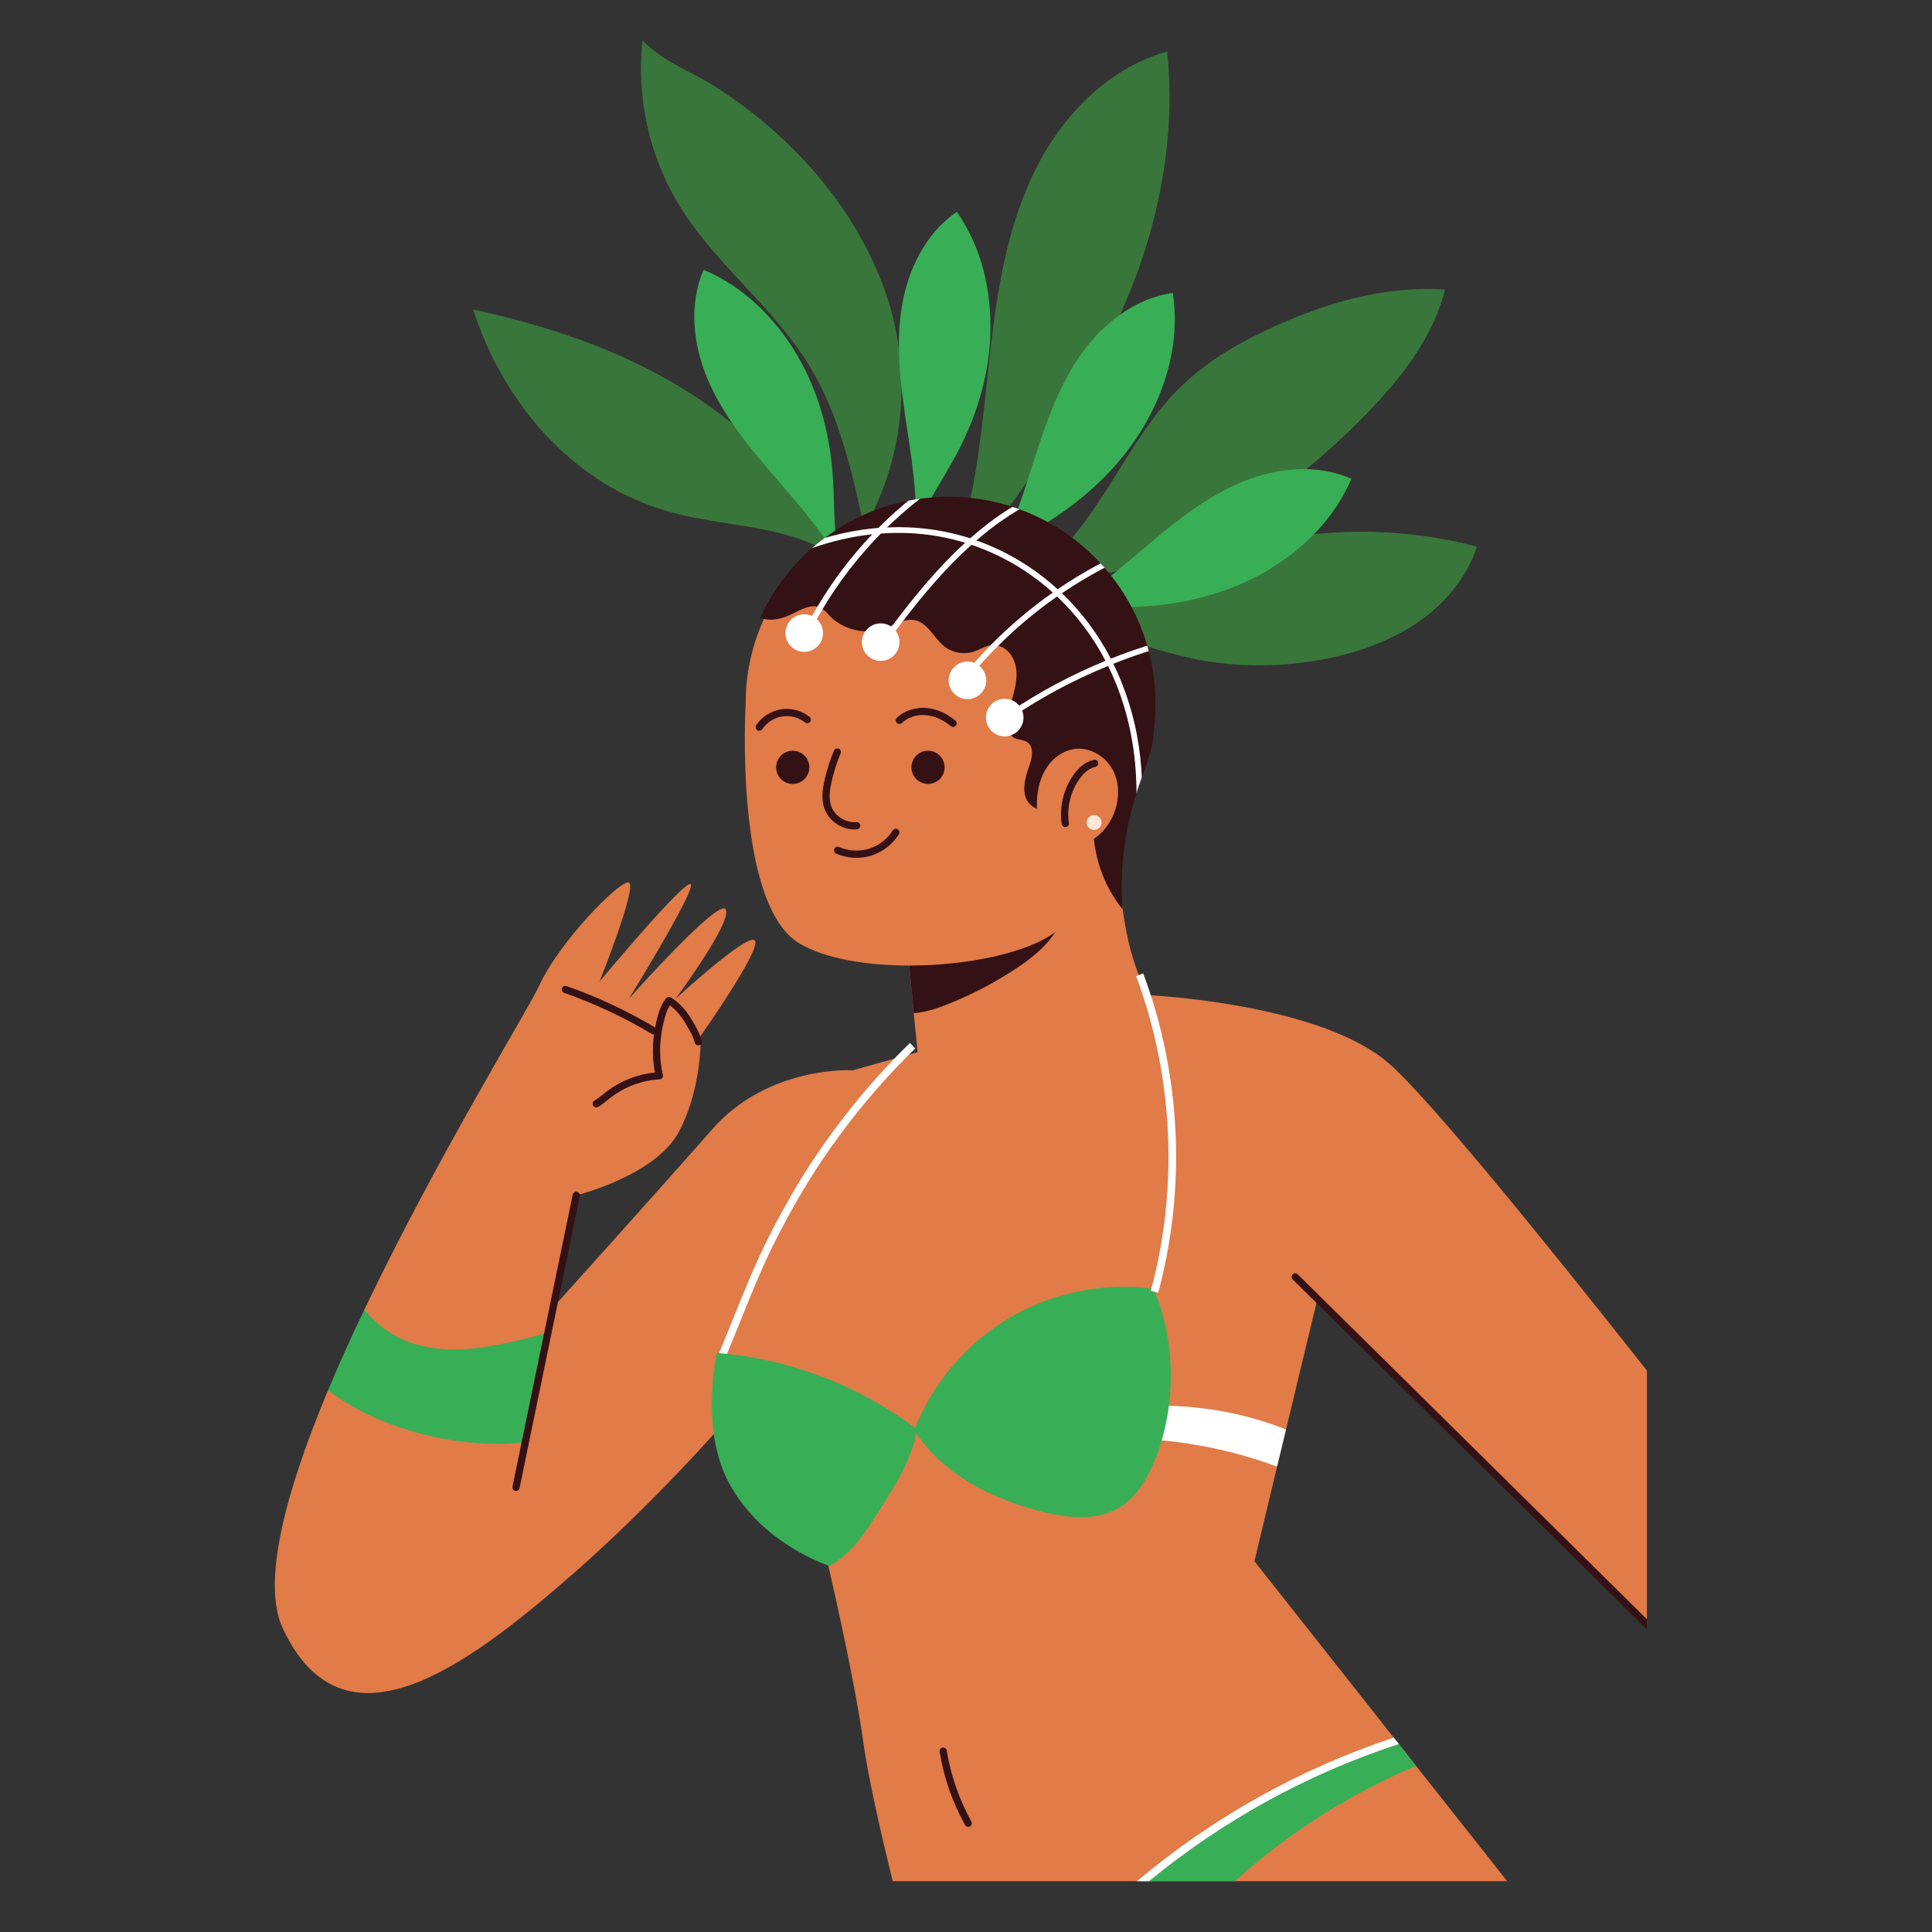 <?xml version="1.0" encoding="UTF-8" standalone="no"?>
<!-- Generator: Adobe Illustrator 26.5.0, SVG Export Plug-In . SVG Version: 6.00 Build 0)  -->

<svg
   version="1.1"
   id="Capa_1"
   x="0px"
   y="0px"
   viewBox="0 0 512 512"
   style="enable-background:new 0 0 512 512;"
   xml:space="preserve"
   width="512"
   height="512"
   sodipodi:docname="brazil.svg"
   inkscape:version="1.4 (1:1.4+202410161351+e7c3feb100)"
   xmlns:inkscape="http://www.inkscape.org/namespaces/inkscape"
   xmlns:sodipodi="http://sodipodi.sourceforge.net/DTD/sodipodi-0.dtd"
   xmlns="http://www.w3.org/2000/svg"
   xmlns:svg="http://www.w3.org/2000/svg"><rect x="0" y="0" width="512" height="512" fill="#333333" stroke="none"/><defs
   id="defs118" /><sodipodi:namedview
   id="namedview118"
   pagecolor="#505050"
   bordercolor="#ffffff"
   borderopacity="1"
   inkscape:showpageshadow="0"
   inkscape:pageopacity="0"
   inkscape:pagecheckerboard="1"
   inkscape:deskcolor="#505050"
   inkscape:zoom="1.5683594"
   inkscape:cx="255.68119"
   inkscape:cy="256"
   inkscape:window-width="1920"
   inkscape:window-height="1011"
   inkscape:window-x="0"
   inkscape:window-y="32"
   inkscape:window-maximized="1"
   inkscape:current-layer="g116" />
<g
   id="g118">
	
	<g
   id="g117">
		
		
		<g
   id="g116">
			<g
   id="g8">
				<g
   id="g7">
					<path
   style="fill:#E17B48;"
   d="M226.006,283.633l-24.364,82.048c0,0-22.146,27.289-50.483,52.016       c-28.317,24.707-60.245,47.881-76.199,13.896c-5.788-12.323,0.887-36.647,11.98-63.169c0,0,11.443-1.153,13.631-5.424       c1.464-2.858-4.031-15.894-4.031-15.894c19.221-40.338,43.605-79.829,46.389-85.96c5.143-11.315,21.117-27.793,23.678-27.289       c2.582,0.524-7.725,26.26-7.725,26.26s23.174-27.813,24.203-25.736c1.028,2.057-16.478,30.375-16.478,30.375       s24.203-27.289,25.756-23.699c1.513,3.509-12.606,22.63-13.352,23.658c1.089-0.988,19.564-17.91,21.077-15.409       c1.553,2.582-14.421,25.232-14.421,25.232s0.525,13.392-5.667,25.231c-6.172,11.839-27.289,17.003-27.289,17.003l-7.2,30.899       c0,0,28.317-31.423,43.242-48.406C203.699,282.261,226.006,283.633,226.006,283.633z"
   id="path6" />
				</g>
			</g>
			<g
   id="g15">
				<g
   id="g10">
					<g
   id="g9">
						<path
   style="fill:#E17B48;"
   d="M338.448,388.673l-6.01,25.07l36.929,46.752l0.565,0.706l0.766,0.988l4.578,5.789        l24.142,30.556H236.574c-2.904-11.819-6.494-27.309-7.826-37.071c-2.077-15.167-7.765-40.157-9.237-46.53        c-0.242-0.988-0.363-1.533-0.363-1.533s-20.794-11.617-26.583-37.131c-0.363-1.533-0.645-3.106-0.887-4.74        c-0.464-3.308-0.383-7.019,0.141-10.992c0.081-0.585,0.182-1.17,0.262-1.775c0.444-2.682,1.049-5.486,1.835-8.35        c0-0.02,0.02-0.06,0.02-0.101c7.866-29.164,31.181-65.287,32.048-66.639c0.02-0.02,0.02-0.04,0.02-0.04l11.033-3.086        l3.832-1.069h0.02l2.279-0.645l-1.008-10.347l-2.077-21.581l39.148-22.771l1.17-0.686l7.805-4.538l1.513-0.888l1.876-1.089        l0.444-0.262l0.121-0.081l3.388-1.956l1.17-0.686c0,0-0.04,0.585-0.121,1.634c-0.141,2.42-0.343,7.422-0.081,13.533        c0,0,0,0.02,0,0.061c0.02,0.726,0.06,1.472,0.101,2.219c0,0.061,0.02,0.121,0.02,0.182c0.02,0.383,0.04,0.766,0.081,1.15        c0.02,0.081,0.02,0.161,0,0.262c0.02,0.222,0.04,0.444,0.061,0.666c0,0,0,0.02,0,0.04c0.141,2.158,0.363,4.417,0.665,6.696        c0,0.04,0,0.061,0.02,0.101c0.766,6.01,2.118,12.303,4.336,17.91c0.726,1.855,1.553,3.651,2.481,5.325        c0,0,0.242,0.02,0.686,0.04c5.708,0.323,45.643,3.167,62.827,17.809c10.77,9.177,43.283,49.475,68.655,81.644v67.445        l-87.534-85.577l-0.04,0.202l-8.068,33.561l-7.378,2.717L338.448,388.673z"
   id="path8" />
					</g>
				</g>
				<g
   id="g12">
					<g
   id="g11">
						<path
   style="fill:#FFFFFF;"
   d="M340.808,378.851l-2.36,9.822c-9.883-3.671-20.27-6.01-30.758-6.978        c0.444-3.207,0.04-6.212,1.331-9.177C319.792,372.76,330.784,374.777,340.808,378.851z"
   id="path10" />
					</g>
				</g>
				<g
   id="g14">
					<g
   id="g13">
						<path
   style="fill:#341114;"
   d="M280.139,246.199c-2.662,4.578-6.979,7.947-11.416,10.831        c-5.163,3.368-10.669,6.253-16.377,8.612c-3.086,1.251-6.736,2.682-10.185,2.844l-2.077-21.581l39.148-22.771        c1.392,1.997,2.44,4.236,3.046,6.575C283.608,235.893,282.822,241.581,280.139,246.199z"
   id="path12" />
					</g>
				</g>
			</g>
			<g
   id="g89">
				<g
   id="g26">
					<g
   id="g17">
						<g
   id="g16">
							<path
   style="fill:#39763b;fill-opacity:1"
   d="M229.075,140.114c-3.258-14.932-6.64-30.18-14.61-43.22         c-9.485-15.519-24.805-26.792-34.341-42.279c-8.005-13.001-11.535-28.702-9.865-43.879         c5.526,5.713,13.512,8.426,20.164,12.777c19.15,12.527,35.279,30.327,43.427,51.711         C241.997,96.609,240.265,120.153,229.075,140.114z"
   id="path15" />
						</g>
					</g>
					<g
   id="g19">
						<g
   id="g18">
							<path
   style="fill:#39763b;fill-opacity:1"
   d="M251.087,142.15c3.931-1.889,5.401-6.656,6.281-10.927         c3.063-14.868,3.939-30.087,5.915-45.138c1.976-15.051,5.146-30.209,12.376-43.556c7.23-13.347,19.004-24.808,33.635-28.855         c2.098,19.234-1.033,39.089-7.454,57.34c-5.361,15.238-13.502,29.319-21.596,43.298c-3.97,6.857-7.957,13.738-12.813,19.997         c-2.858,3.684-6.189,7.265-10.56,8.888C256.228,142.752,251.004,142.927,251.087,142.15z"
   id="path17" />
						</g>
					</g>
					<g
   id="g21">
						<g
   id="g20">
							<path
   style="fill:#39763b;fill-opacity:1"
   d="M274.066,149.47c3.065,0.152,5.685-2.096,7.774-4.343         c11.97-12.877,18.43-30.237,30.986-42.542c7.246-7.102,16.224-12.202,25.486-16.345c14.026-6.275,29.303-10.573,44.63-9.496         c-3.506,13.834-13.034,25.217-23.157,35.276c-19.848,19.724-44.162,36.245-71.735,41.005         C284.049,153.714,276.102,152.984,274.066,149.47z"
   id="path19" />
						</g>
					</g>
					<g
   id="g23">
						<g
   id="g22">
							<path
   style="fill:#39763b;fill-opacity:1"
   d="M221.822,147.603c-8.223-18.43-22.99-33.479-40.123-44.146         c-17.132-10.666-36.574-17.179-56.303-21.426c7.404,23.114,24.042,43.54,46.819,51.921         C189.632,140.361,206.12,137.71,221.822,147.603z"
   id="path21" />
						</g>
					</g>
					<g
   id="g25">
						<g
   id="g24">
							<path
   style="fill:#39763b;fill-opacity:1"
   d="M391.407,144.867c-2.555,7.89-8.084,14.627-14.823,19.462         c-6.739,4.835-14.642,7.864-22.723,9.729c-11.425,2.636-23.362,2.936-34.925,1.037c-4.474-0.735-31.606-7.143-29.087-12.283         c1.62-3.306,11.279-6.98,14.51-8.601c5.035-2.526,10.246-4.702,15.578-6.519c10.67-3.637,21.83-5.837,33.082-6.526         C365.903,140.375,378.919,141.572,391.407,144.867z"
   id="path23" />
						</g>
					</g>
				</g>
				<g
   id="g35">
					<g
   id="g28">
						<g
   id="g27">
							<path
   style="fill:#38af56;fill-opacity:1"
   d="M242.662,140.707c0.511-9.944-1.215-19.848-2.662-29.7         c-1.448-9.852-2.621-19.905-1.015-29.732c1.606-9.827,6.342-19.538,14.583-25.126c6.635,9.431,9.286,21.088,8.883,32.612         c-0.403,11.524-4.061,22.804-9.667,32.881C249.633,127.307,244.862,134.611,242.662,140.707z"
   id="path26" />
						</g>
					</g>
					<g
   id="g30">
						<g
   id="g29">
							<path
   style="fill:#38af56;fill-opacity:1"
   d="M222.394,148.838c-4.877-8.681-11.624-16.134-18.108-23.691         c-6.484-7.557-12.843-15.431-16.733-24.597c-3.889-9.167-5.069-19.906-1.085-29.031         c10.646,4.432,19.111,12.873,24.923,22.832c5.813,9.959,8.741,21.45,9.382,32.963         C221.134,133.786,221,142.509,222.394,148.838z"
   id="path28" />
						</g>
					</g>
					<g
   id="g32">
						<g
   id="g31">
							<path
   style="fill:#38af56;fill-opacity:1"
   d="M263.643,148.659c4.854-8.694,7.684-18.34,10.741-27.817         c3.056-9.477,6.448-19.013,12.232-27.118c5.784-8.105,14.325-14.722,24.188-16.091c1.783,11.393-0.993,23.021-6.448,33.18         c-5.456,10.159-13.723,18.659-23.206,25.221C275.821,139.721,268.312,144.164,263.643,148.659z"
   id="path30" />
						</g>
					</g>
					<g
   id="g34">
						<g
   id="g33">
							<path
   style="fill:#38af56;fill-opacity:1"
   d="M280.534,162.204c8.719-4.809,16.225-11.496,23.833-17.92         c7.608-6.424,15.532-12.721,24.729-16.538c9.197-3.817,19.945-4.912,29.039-0.855c-4.516,10.611-13.023,19.008-23.028,24.742         c-10.005,5.734-21.518,8.571-33.037,9.121C295.596,161.063,286.874,160.86,280.534,162.204z"
   id="path32" />
						</g>
					</g>
				</g>
				<g
   id="g37">
					<g
   id="g36">
						<path
   style="fill:#E17B48;"
   d="M305.23,186.398c0,10.75-3.167,20.754-8.632,29.185c-0.02,0.04-0.04,0.101-0.081,0.141        c-0.222,2.36-0.766,4.7-1.533,6.979c-2.985,8.854-9.318,16.841-12.323,21.278c-0.746,1.089-1.775,2.118-3.066,3.066        c-7.483,5.567-23.416,8.834-38.644,8.834c-11.315,0-22.226-1.815-29.023-5.809c-17.507-10.286-14.32-63.674-14.32-63.674        c0-7.967,1.714-15.51,4.82-22.307c8.471-18.596,27.228-31.504,48.991-31.504C281.128,132.587,305.23,156.669,305.23,186.398z"
   id="path35" />
					</g>
				</g>
				<g
   id="g39">
					<g
   id="g38">
						<path
   style="fill:#341114;"
   d="M306.218,186.479c0,6.898-1.271,13.493-3.63,19.584c-0.444,1.15-0.908,2.299-1.412,3.409        c-1.109,2.34-2.36,4.598-3.751,6.757c-0.161,2.783-0.262,11.033-0.706,18.435c0.141-2.219-0.343-7.241-0.625-10.266        c-0.02-0.323-0.202-0.605-0.323-0.907c-0.182-0.504-0.363-1.009-0.565-1.513c-0.666-1.654-1.432-3.287-2.44-4.639        c-1.251-1.674-2.763-2.965-4.8-3.449c-2.501-0.625-5.103,0.182-7.624,0.645c-2.562,0.464-5.466,0.484-7.321-1.331        c-2.582-2.521-1.493-6.837-0.242-10.246c0.766-2.138,1.331-5.082-0.605-6.313c-1.029-0.666-2.42-0.524-3.489-1.13        c-1.493-0.867-1.795-2.884-1.654-4.598v-0.061c0.081-0.686,0.181-1.372,0.323-2.037c0.383-1.896,0.968-3.772,1.432-5.667        c0.625-2.582,0.948-5.365,0.04-7.866c-0.706-1.936-2.319-3.651-4.256-4.175c-0.565-0.161-1.15-0.222-1.755-0.161        c-0.101,0-0.181,0.02-0.282,0.04c-1.513,0.242-2.884,1.17-4.377,1.654c-2.662,0.908-5.768,0.383-7.987-1.412        c-2.682-2.158-4.195-6.031-7.543-6.837c-1.109-0.262-2.219-0.141-3.308,0.182h-0.02c-0.887,0.242-1.775,0.625-2.662,1.029        h-0.02c-0.807,0.343-1.593,0.706-2.4,0.988c-4.921,1.714-10.77,0.323-14.401-3.449c-0.565-0.605-1.109-1.291-1.815-1.734        c-0.101-0.101-0.222-0.182-0.343-0.242c-0.323-0.202-0.665-0.323-1.028-0.403c-2.239-0.504-4.74,0.988-6.938,2.057        c-1.997,0.948-4.175,1.573-6.353,1.351c-0.303-0.02-0.605-0.081-0.887-0.141c-0.343-0.06-0.686-0.161-1.008-0.282        c3.227-7.099,7.947-13.392,13.735-18.495c1.089-0.928,2.198-1.835,3.348-2.682c0.02,0,0.02,0,0.04-0.02        c6.454-4.841,13.977-8.269,22.186-9.883c1.008-0.202,2.057-0.363,3.086-0.504c2.461-0.343,4.982-0.524,7.543-0.524        c5.91,0,11.597,0.928,16.922,2.683c0.645,0.181,1.251,0.403,1.876,0.645h0.02c8.289,3.025,15.651,7.987,21.48,14.34        c0.363,0.383,0.706,0.766,1.049,1.15c5.143,5.91,9.056,12.928,11.295,20.653c0.161,0.484,0.282,0.968,0.403,1.452        C305.593,176.999,306.218,181.678,306.218,186.479z"
   id="path37" />
					</g>
				</g>
				<g
   id="g41">
					<g
   id="g40">
						<path
   style="fill:#341114;"
   d="M305.633,195.514c-0.504,3.61-1.795,7.059-3.045,10.488c-0.262,0.746-0.524,1.492-0.787,2.239        c-0.222,0.645-0.444,1.291-0.625,1.956c-3.167,9.943-4.478,20.33-3.691,30.778c-5.163-6.414-7.967-14.683-7.745-22.912        l-1.553-3.086c-1.049-5.022-1.775-10.165-1.452-15.268c0.323-5.123,1.715-10.266,4.639-14.461        c1.13-1.613,2.682-3.167,4.457-3.893c0.464-0.182,0.948-0.323,1.452-0.383c0.423-0.04,0.867-0.04,1.331,0.02        c1.432,0.202,2.723,1.049,3.731,2.098C305.452,186.277,306.218,191.117,305.633,195.514z"
   id="path39" />
					</g>
				</g>
				<g
   id="g56">
					<g
   id="g43">
						<g
   id="g42">
							<circle
   style="fill:#341114;"
   cx="245.935"
   cy="203.35"
   r="4.4"
   id="circle41" />
						</g>
					</g>
					<g
   id="g55">
						<g
   id="g45">
							<g
   id="g44">
								<circle
   style="fill:#341114;"
   cx="210.08"
   cy="203.35"
   r="4.4"
   id="circle43" />
							</g>
						</g>
						<g
   id="g50">
							<g
   id="g47">
								<g
   id="g46">
									<path
   style="fill:#341114;"
   d="M226.369,219.803c-3.395,0-6.686-2.238-7.858-5.445c-0.955-2.615-0.515-5.414,0.041-7.807           c0.606-2.601,1.431-5.166,2.452-7.626c0.203-0.49,0.764-0.721,1.252-0.517c0.488,0.203,0.72,0.763,0.517,1.252           c-0.981,2.363-1.774,4.827-2.356,7.326c-0.492,2.118-0.891,4.572-0.108,6.714c0.951,2.605,3.846,4.438,6.619,4.16           c0.514-0.047,0.995,0.333,1.047,0.86c0.051,0.526-0.333,0.995-0.86,1.047C226.868,219.79,226.618,219.803,226.369,219.803z           "
   id="path45" />
								</g>
							</g>
							<g
   id="g49">
								<g
   id="g48">
									<path
   style="fill:#341114;"
   d="M226.981,227.329c-1.849,0-3.7-0.377-5.382-1.121c-0.484-0.214-0.702-0.779-0.488-1.262           c0.213-0.482,0.779-0.701,1.263-0.488c2.463,1.087,5.353,1.26,7.924,0.466c2.573-0.793,4.866-2.558,6.29-4.842           c0.281-0.448,0.873-0.587,1.319-0.306c0.449,0.28,0.586,0.87,0.306,1.319c-1.664,2.671-4.344,4.734-7.352,5.66           C229.61,227.138,228.297,227.329,226.981,227.329z"
   id="path47" />
								</g>
							</g>
						</g>
						<g
   id="g52">
							<g
   id="g51">
								<path
   style="fill:#341114;"
   d="M201.201,193.662c-0.183,0-0.368-0.052-0.532-0.161c-0.439-0.294-0.557-0.888-0.263-1.328          c1.484-2.218,3.942-3.789,6.577-4.201c2.637-0.415,5.458,0.328,7.55,1.984c0.415,0.328,0.484,0.931,0.156,1.345          c-0.328,0.415-0.929,0.486-1.345,0.156c-1.679-1.331-3.944-1.925-6.062-1.595c-2.116,0.333-4.091,1.595-5.283,3.376          C201.814,193.513,201.511,193.662,201.201,193.662z"
   id="path50" />
							</g>
						</g>
						<g
   id="g54">
							<g
   id="g53">
								<path
   style="fill:#341114;"
   d="M252.568,192.65c-0.216,0-0.433-0.073-0.613-0.222c-2.009-1.676-4.256-2.676-6.499-2.89          c-2.452-0.238-4.851,0.535-6.448,2.054c-0.383,0.363-0.991,0.348-1.354-0.034c-0.364-0.383-0.349-0.99,0.035-1.354          c1.995-1.894,4.973-2.845,7.948-2.572c2.63,0.251,5.238,1.401,7.545,3.325c0.406,0.339,0.461,0.942,0.122,1.349          C253.114,192.533,252.842,192.65,252.568,192.65z"
   id="path52" />
							</g>
						</g>
					</g>
				</g>
				<g
   id="g58">
					<g
   id="g57">
						<path
   style="fill:#E17B48;"
   d="M274.772,214.05c-0.069-3.401,0.46-6.893,2.133-9.855c1.673-2.962,4.615-5.326,7.993-5.729        c4.114-0.492,8.258,2.105,10.12,5.806c1.862,3.701,1.611,8.251-0.117,12.016c-1.246,2.716-3.267,5.126-5.899,6.54        c-2.632,1.414-5.891,1.753-8.652,0.609c-2.76-1.144-4.889-3.853-5.049-6.836L274.772,214.05z"
   id="path56" />
					</g>
				</g>
				<g
   id="g63">
					<g
   id="g60">
						<g
   id="g59">
							<path
   style="fill:#341114;"
   d="M282.314,219.193c-0.468,0-0.876-0.343-0.946-0.818c-0.669-4.568,0.487-9.34,3.169-13.093         c0.874-1.224,1.771-2.136,2.74-2.788c0.792-0.533,1.661-0.917,2.587-1.143c0.502-0.126,1.03,0.187,1.157,0.702         c0.126,0.513-0.188,1.031-0.702,1.157c-0.705,0.173-1.37,0.467-1.974,0.872c-0.775,0.522-1.512,1.278-2.25,2.312         c-2.398,3.355-3.43,7.621-2.832,11.703c0.077,0.523-0.286,1.009-0.809,1.086C282.406,219.19,282.36,219.193,282.314,219.193z         "
   id="path58" />
						</g>
					</g>
					<g
   id="g62">
						<g
   id="g61">
							<circle
   style="fill:#FFE7D6;"
   cx="289.948"
   cy="217.979"
   r="1.974"
   id="circle60" />
						</g>
					</g>
				</g>
				<g
   id="g79">
					<g
   id="g66">
						<g
   id="g65">
							<g
   id="g64">
								<path
   style="fill:#FFFFFF;"
   d="M302.588,206.002c-0.262,0.746-0.524,1.492-0.787,2.239          c-0.222,0.645-0.444,1.291-0.625,1.956v-0.726c0-0.827-0.02-1.654-0.061-2.481c-0.323-9.116-2.138-17.769-5.284-25.635          c-0.666-1.654-1.392-3.288-2.178-4.881c-0.222-0.444-0.444-0.908-0.686-1.351c-3.328-6.394-7.644-12.142-12.827-17.043          c-0.363-0.363-0.746-0.706-1.129-1.049c-2.34-2.118-4.861-4.054-7.523-5.809c-4.457-2.924-9.157-5.204-14.038-6.837          c-0.545-0.202-1.109-0.383-1.674-0.545c-7.18-2.198-14.703-3.005-22.347-2.44c-0.746,0.04-1.492,0.101-2.259,0.202h-0.02          c-4.457,0.464-8.935,1.412-13.392,2.804c-0.867,0.262-1.714,0.545-2.582,0.847c1.089-0.928,2.198-1.835,3.348-2.682          c0.02,0,0.02,0,0.04-0.02c0.887-0.242,1.755-0.484,2.642-0.706c3.872-0.988,7.745-1.634,11.577-1.936          c0.787-0.081,1.553-0.121,2.32-0.141c7.543-0.343,14.945,0.625,22.004,2.884c0.545,0.181,1.109,0.363,1.654,0.565          c4.699,1.654,9.238,3.913,13.554,6.737c2.844,1.855,5.486,3.933,7.967,6.192c0.383,0.343,0.766,0.706,1.15,1.069          c5.224,5.002,9.58,10.851,12.949,17.345c0.222,0.444,0.464,0.887,0.665,1.351c0.807,1.654,1.573,3.328,2.239,5.062          c2.803,6.978,4.558,14.562,5.163,22.529C302.507,204.328,302.567,205.155,302.588,206.002z"
   id="path63" />
							</g>
						</g>
					</g>
					<g
   id="g69">
						<g
   id="g68">
							<g
   id="g67">
								<path
   style="fill:#FFFFFF;"
   d="M243.835,132.163c-0.504,0.383-1.008,0.787-1.513,1.19c-2.501,2.017-4.901,4.155-7.221,6.414          c-0.565,0.524-1.109,1.089-1.674,1.634c-5.91,6.031-11.133,12.767-15.429,20.008c-1.896,3.167-3.61,6.454-5.123,9.802          c-0.121,0.282-0.403,0.444-0.686,0.444c-0.101,0-0.202-0.02-0.303-0.081c-0.383-0.161-0.565-0.605-0.383-0.988          c1.533-3.348,3.247-6.635,5.123-9.822c4.094-6.898,8.975-13.352,14.522-19.161h0.02c0.504-0.565,1.049-1.129,1.613-1.694          c2.057-2.077,4.195-4.054,6.414-5.93c0.504-0.464,1.029-0.887,1.553-1.311C241.758,132.466,242.807,132.305,243.835,132.163          z"
   id="path66" />
							</g>
						</g>
					</g>
					<g
   id="g72">
						<g
   id="g71">
							<g
   id="g70">
								<path
   style="fill:#FFFFFF;"
   d="M270.176,134.967c-0.363,0.202-0.706,0.403-1.049,0.625c-3.671,2.239-7.1,4.8-10.367,7.624          c-0.444,0.383-0.887,0.766-1.311,1.17c-6.676,5.97-12.606,12.969-18.132,20.189h-0.02c-2.239,2.945-4.417,5.91-6.555,8.874          c-0.141,0.202-0.383,0.323-0.605,0.323c-0.161,0-0.323-0.04-0.444-0.141c-0.343-0.242-0.424-0.726-0.182-1.069          c1.674-2.32,3.389-4.639,5.103-6.958h0.02c5.829-7.745,12.061-15.308,19.14-21.762c0.444-0.403,0.888-0.807,1.331-1.19          c3.187-2.803,6.555-5.405,10.145-7.684c0.343-0.222,0.706-0.424,1.049-0.645          C268.945,134.503,269.551,134.725,270.176,134.967z"
   id="path69" />
							</g>
						</g>
					</g>
					<g
   id="g75">
						<g
   id="g74">
							<g
   id="g73">
								<path
   style="fill:#FFFFFF;"
   d="M292.725,150.457c-0.303,0.161-0.585,0.303-0.887,0.464          c-3.59,1.916-7.059,4.014-10.407,6.293c-0.444,0.282-0.867,0.565-1.291,0.867c-5.567,3.873-10.77,8.229-15.571,13.029          c-3.751,3.711-7.241,7.684-10.427,11.9c-0.141,0.182-0.363,0.282-0.605,0.282c-0.141,0-0.303-0.04-0.444-0.141          c-0.343-0.262-0.403-0.726-0.141-1.069c2.945-3.893,6.152-7.604,9.58-11.093c5.042-5.143,10.569-9.822,16.478-13.957          c0.423-0.303,0.847-0.585,1.271-0.887c3.388-2.299,6.898-4.437,10.528-6.394c0.282-0.141,0.565-0.303,0.867-0.444          C292.039,149.69,292.382,150.074,292.725,150.457z"
   id="path72" />
							</g>
						</g>
					</g>
					<g
   id="g78">
						<g
   id="g77">
							<g
   id="g76">
								<path
   style="fill:#FFFFFF;"
   d="M304.423,172.562c-0.303,0.081-0.605,0.181-0.908,0.282          c-2.844,0.928-5.688,1.936-8.471,3.066c-0.464,0.182-0.928,0.363-1.392,0.565c-9.378,3.832-18.354,8.673-26.623,14.38v0.02          c-1.029,0.706-2.057,1.432-3.066,2.178c-0.121,0.101-0.282,0.141-0.444,0.141c-0.222,0-0.464-0.101-0.605-0.303          c-0.242-0.343-0.181-0.827,0.161-1.069c1.412-1.029,2.824-2.037,4.276-3.005c8.007-5.405,16.619-10.004,25.615-13.695          c0.464-0.202,0.928-0.383,1.412-0.565c2.864-1.15,5.768-2.199,8.713-3.146c0.303-0.121,0.605-0.222,0.928-0.303          C304.181,171.594,304.302,172.078,304.423,172.562z"
   id="path75" />
							</g>
						</g>
					</g>
				</g>
				<g
   id="g88">
					<g
   id="g81">
						<g
   id="g80">
							<path
   style="fill:#FFFFFF;"
   d="M218.111,167.771c0,2.749-2.229,4.978-4.978,4.978c-2.749,0-4.978-2.229-4.978-4.978         c0-2.749,2.229-4.978,4.978-4.978C215.883,162.793,218.111,165.022,218.111,167.771z"
   id="path79" />
						</g>
					</g>
					<g
   id="g83">
						<g
   id="g82">
							<path
   style="fill:#FFFFFF;"
   d="M238.366,170.174c0,2.749-2.229,4.978-4.978,4.978c-2.749,0-4.978-2.229-4.978-4.978         c0-2.749,2.229-4.978,4.978-4.978C236.138,165.196,238.366,167.425,238.366,170.174z"
   id="path81" />
						</g>
					</g>
					<g
   id="g85">
						<g
   id="g84">
							<circle
   style="fill:#FFFFFF;"
   cx="256.39"
   cy="180.301"
   r="4.978"
   id="circle83" />
						</g>
					</g>
					<g
   id="g87">
						<g
   id="g86">
							<path
   style="fill:#FFFFFF;"
   d="M271.238,190.171c0,2.749-2.229,4.978-4.978,4.978s-4.978-2.229-4.978-4.978         c0-2.749,2.229-4.978,4.978-4.978S271.238,187.422,271.238,190.171z"
   id="path85" />
						</g>
					</g>
				</g>
			</g>
			<g
   id="g100">
				<g
   id="g91">
					<g
   id="g90">
						<path
   style="fill:#38af56;fill-opacity:1"
   d="M375.277,467.978c-17.587,7.382-33.884,17.809-48.043,30.556h-24.909        c19.826-16.68,43.061-29.548,67.607-37.333l0.766,0.988L375.277,467.978z"
   id="path89" />
					</g>
				</g>
				<g
   id="g93">
					<g
   id="g92">
						<path
   style="fill:#FFFFFF;"
   d="M191.923,360.578l-1.863-0.772c1.69-4.072,3.126-7.621,4.427-10.835        c4.899-12.107,7.857-19.416,15.199-32.194c8.27-14.396,19.442-28.734,31.461-40.374l1.402,1.45        c-11.886,11.512-22.936,25.692-31.114,39.928c-7.273,12.659-10.211,19.918-15.078,31.945        C195.052,352.947,193.614,356.5,191.923,360.578z"
   id="path91" />
					</g>
				</g>
				<g
   id="g95">
					<g
   id="g94">
						<path
   style="fill:#38af56;fill-opacity:1"
   d="M189.954,358.555c19.162,1.487,37.849,8.633,53.114,20.311        c-1.66,8.342-5.726,14.617-10.281,21.799c-3.499,5.518-7.279,11.232-13.016,14.361c-10.884-4.144-20.571-11.283-26.263-21.443        C187.816,383.423,187.805,370.001,189.954,358.555z"
   id="path93" />
					</g>
				</g>
				<g
   id="g97">
					<g
   id="g96">
						<path
   style="fill:#38af56;fill-opacity:1"
   d="M305.67,341.535c-13.115-1.776-26.802,0.993-38.195,7.727        c-11.393,6.734-20.419,17.389-25.188,29.734c7.183,11.404,19.858,17.936,32.893,21.362c7.214,1.897,15.396,2.972,21.712-0.996        c4.093-2.571,6.753-6.906,8.689-11.335C311.775,373.854,311.889,355.698,305.67,341.535z"
   id="path95" />
					</g>
				</g>
				<g
   id="g99">
					<g
   id="g98">
						<path
   style="fill:#FFFFFF;"
   d="M306.928,342.592l-1.946-0.526c7.381-27.297,5.993-56.918-3.911-83.405l1.889-0.707        C313.011,284.833,314.42,314.892,306.928,342.592z"
   id="path97" />
					</g>
				</g>
			</g>
			<g
   id="g102">
				<g
   id="g101">
					<path
   style="fill:#FFFFFF;"
   d="M370.698,462.189c-24.142,7.886-46.631,20.25-66.195,36.345h-3.187       c20.008-16.841,43.162-29.81,68.05-38.039l0.565,0.706L370.698,462.189z"
   id="path100" />
				</g>
			</g>
			<g
   id="g104">
				<g
   id="g103">
					<path
   style="fill:#341114;"
   d="M256.582,484.137c-0.337,0-0.664-0.177-0.839-0.494c-3.352-6.059-5.621-12.598-6.741-19.43       c-0.086-0.522,0.268-1.014,0.79-1.101c0.521-0.075,1.013,0.27,1.099,0.79c1.085,6.618,3.281,12.948,6.528,18.816       c0.256,0.463,0.089,1.044-0.374,1.3C256.898,484.099,256.738,484.137,256.582,484.137z"
   id="path102" />
				</g>
			</g>
			<g
   id="g113">
				<g
   id="g106">
					<g
   id="g105">
						<path
   style="fill:#341114;"
   d="M158.028,293.463c-0.328,0-0.647-0.167-0.825-0.47c-0.269-0.456-0.118-1.043,0.337-1.312        c0.792-0.468,1.515-1.048,2.28-1.663c0.338-0.271,0.677-0.543,1.02-0.805c3.662-2.786,8.141-4.539,12.725-4.995        c-0.936-4.884-0.657-10.119,0.819-15.213c0.423-1.457,1.014-3.131,2.2-4.491c0.312-0.355,0.835-0.427,1.232-0.181        c2.972,1.871,4.751,4.55,5.968,6.675c0.861,1.503,1.75,3.058,2.196,4.835c0.129,0.512-0.183,1.032-0.696,1.161        c-0.506,0.127-1.032-0.183-1.161-0.696c-0.381-1.521-1.204-2.958-2.001-4.349c-1.465-2.559-2.875-4.256-4.6-5.514        c-0.625,0.961-1.005,2.083-1.298,3.093c-1.496,5.16-1.691,10.464-0.564,15.335c0.064,0.276,0.003,0.565-0.167,0.792        c-0.17,0.225-0.431,0.365-0.714,0.38c-4.586,0.244-9.123,1.91-12.778,4.692c-0.332,0.252-0.656,0.513-0.981,0.773        c-0.785,0.63-1.595,1.282-2.504,1.819C158.361,293.421,158.194,293.463,158.028,293.463z"
   id="path104" />
					</g>
				</g>
				<g
   id="g108">
					<g
   id="g107">
						<path
   style="fill:#341114;"
   d="M173.222,274.139c-0.167,0-0.336-0.043-0.49-0.135c-7.343-4.386-15.157-8.049-23.227-10.886        c-0.499-0.175-0.761-0.722-0.586-1.22c0.175-0.499,0.725-0.76,1.22-0.586c8.191,2.879,16.122,6.596,23.576,11.048        c0.454,0.272,0.602,0.86,0.331,1.314C173.866,273.973,173.548,274.139,173.222,274.139z"
   id="path106" />
					</g>
				</g>
				<g
   id="g110">
					<g
   id="g109">
						<path
   style="fill:#38af56;fill-opacity:1"
   d="M145.395,353.017c-1.371,9.802-3.363,18.586-6.267,29.215        c-17.426,1.936-38.614-3.361-52.187-13.808c2.924-7.019,6.172-14.179,9.601-21.319c2.098,2.441,4.457,4.639,7.261,6.353        c5.587,3.408,12.565,4.498,19.261,4.094C129.759,357.149,139.062,355.054,145.395,353.017z"
   id="path108" />
					</g>
				</g>
				<g
   id="g112">
					<g
   id="g111">
						<path
   style="fill:#341114;"
   d="M136.749,395.136c-0.064,0-0.129-0.006-0.194-0.02c-0.518-0.106-0.852-0.612-0.744-1.13        l15.963-77.408c0.106-0.518,0.614-0.852,1.131-0.745c0.518,0.106,0.852,0.613,0.745,1.131l-15.963,77.408        C137.592,394.825,137.194,395.136,136.749,395.136z"
   id="path110" />
					</g>
				</g>
			</g>
			<g
   id="g115">
				<g
   id="g114">
					<path
   style="fill:#341114;"
   d="M436.449,429.112v2.703l-87.574-86.525l-6.293-6.212c-0.383-0.383-0.383-0.988-0.02-1.351       c0.383-0.383,0.988-0.383,1.351-0.02L436.449,429.112z"
   id="path113" />
				</g>
			</g>
		</g>
	</g>
</g>















</svg>
